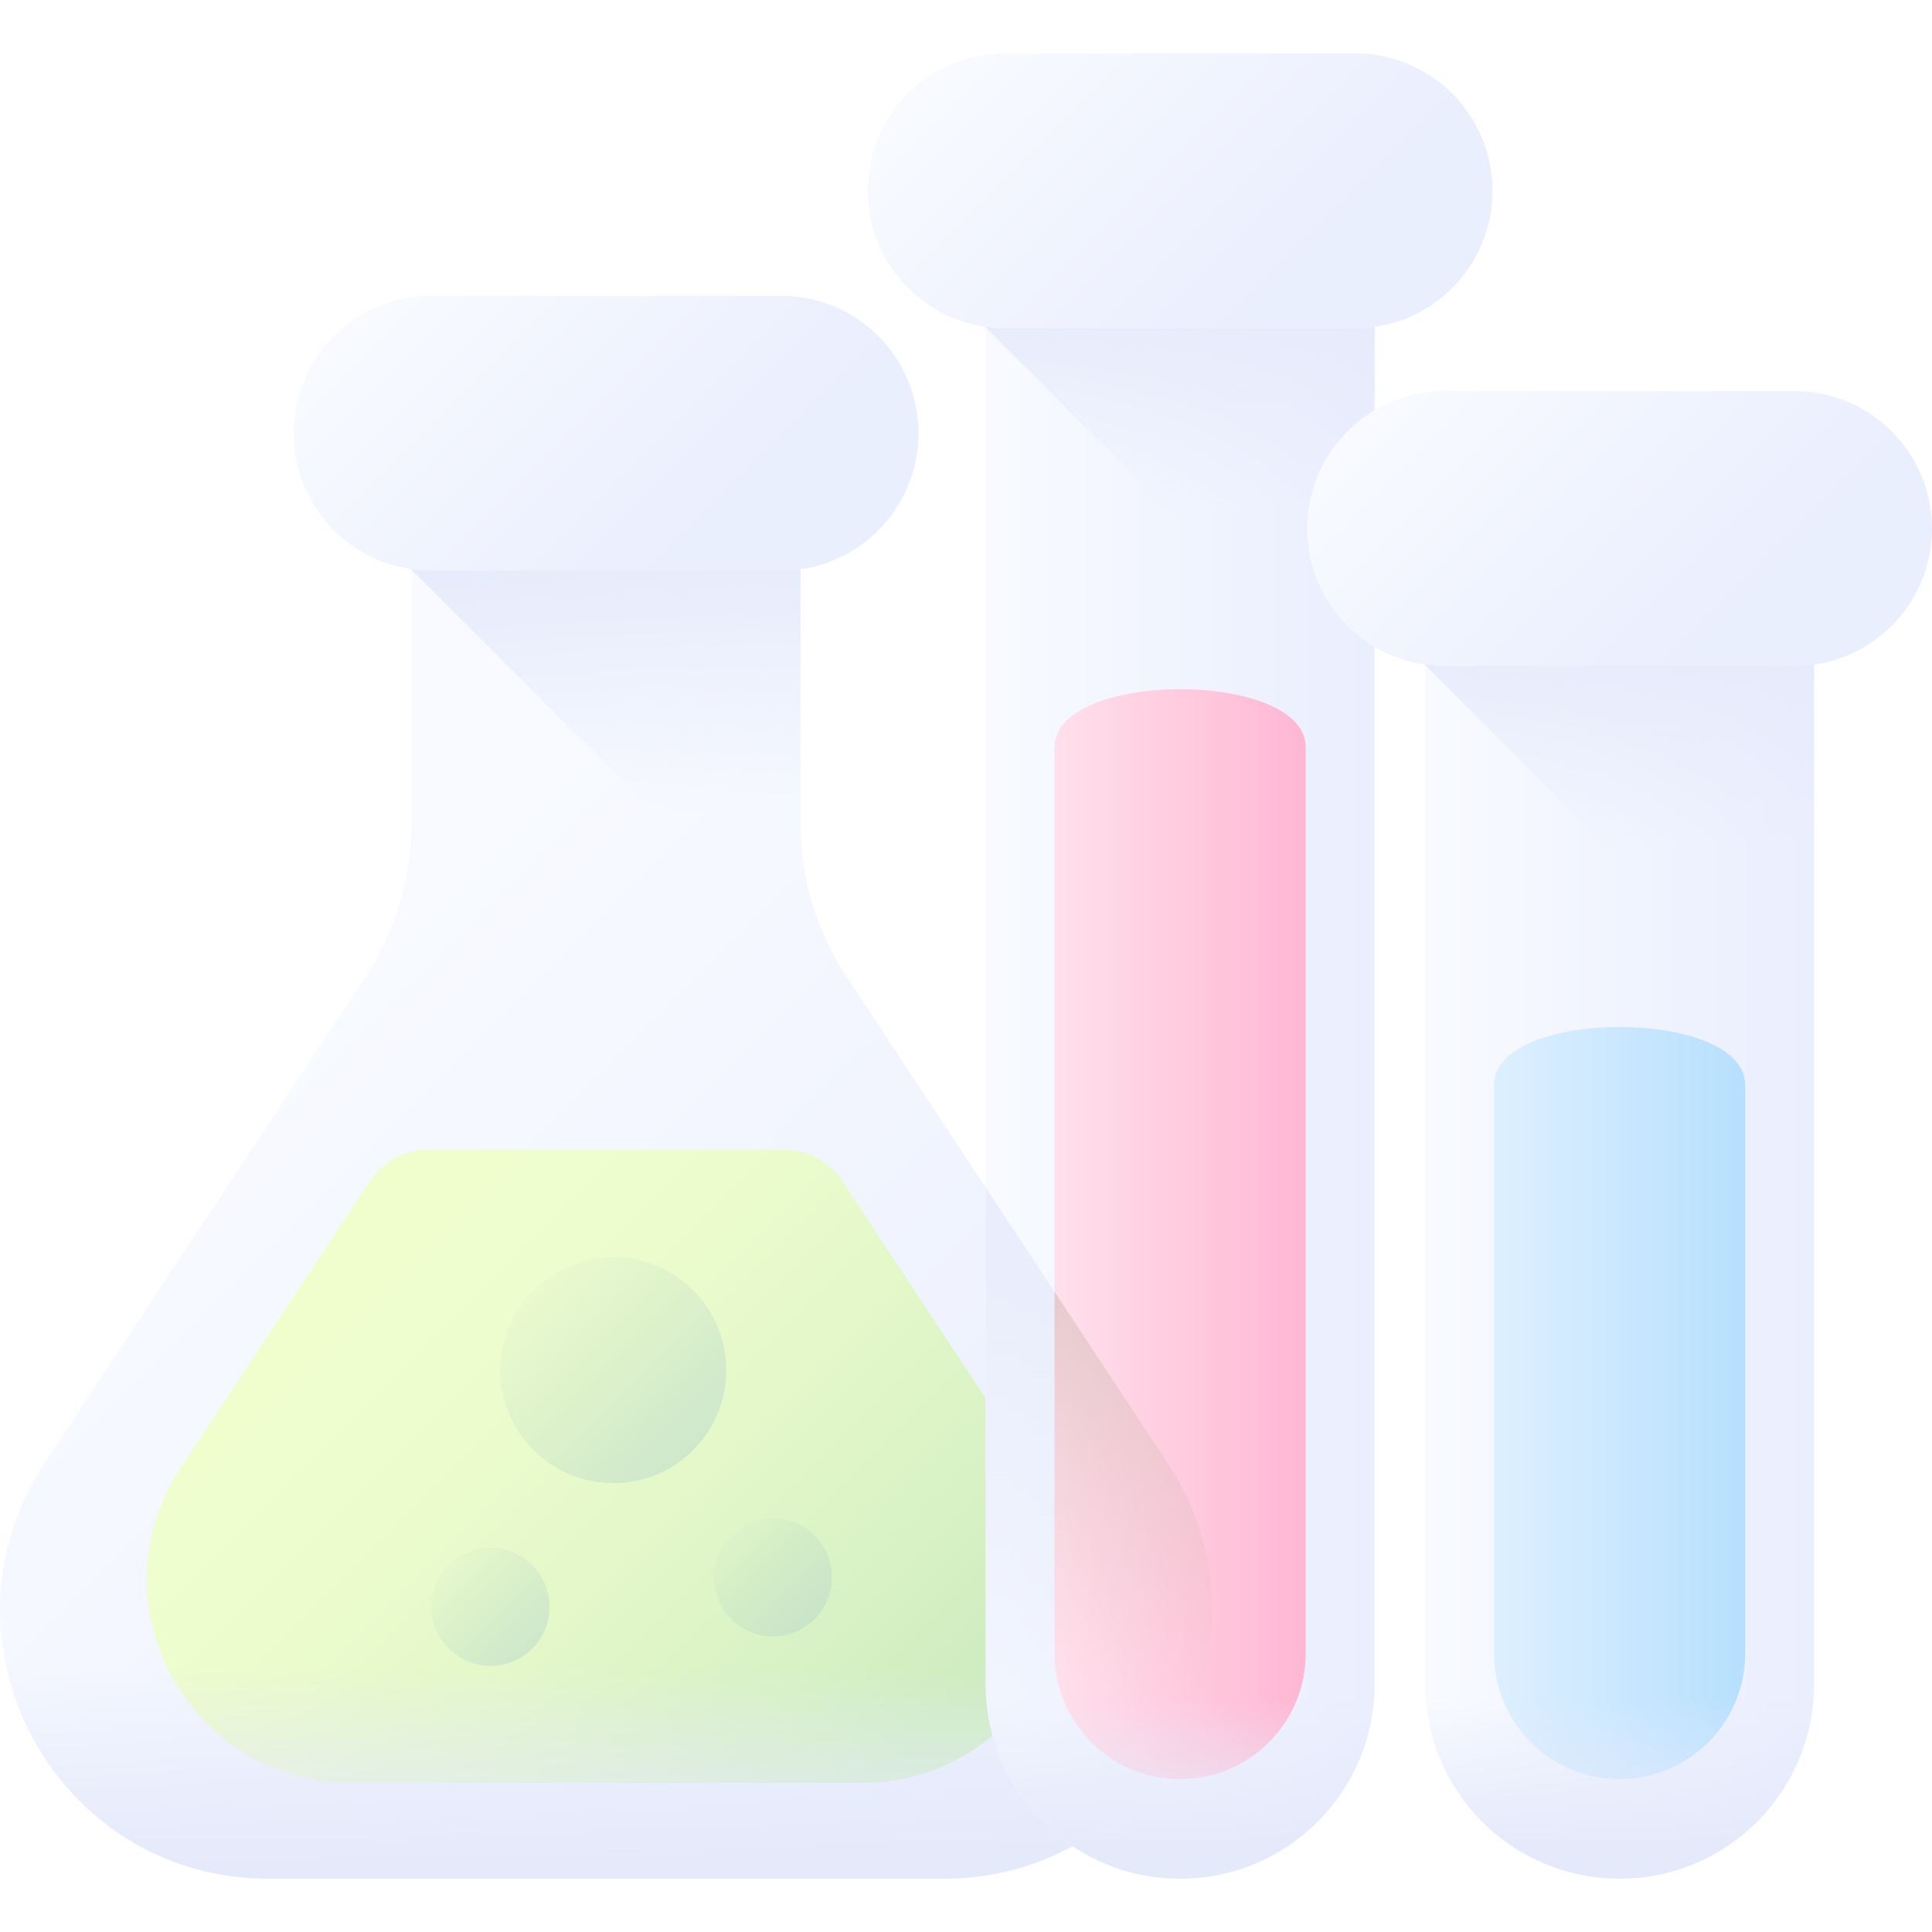 <svg width="48" height="48" viewBox="0 0 48 48" fill="none" xmlns="http://www.w3.org/2000/svg">
<g opacity="0.3" clip-path="url(#clip0_139_13603)">
<path d="M29.002 36.341L21.04 24.278C20.289 23.14 19.889 21.808 19.889 20.445V12.993C19.889 10.02 10.226 10.02 10.226 12.993V20.445C10.226 21.808 9.826 23.14 9.075 24.278L1.113 36.341C-1.811 40.771 1.366 46.675 6.675 46.675H23.441C28.749 46.675 31.926 40.771 29.002 36.341Z" fill="url(#paint0_linear_139_13603)"/>
<path d="M21.04 24.278C20.289 23.14 19.889 21.808 19.889 20.445V12.993C19.889 10.02 10.226 10.02 10.226 12.993V14.156L22.385 26.316L21.04 24.278Z" fill="url(#paint1_linear_139_13603)"/>
<path d="M21.411 44.294H8.704C4.681 44.294 2.273 39.819 4.489 36.462L9.191 29.337C9.51 28.854 10.05 28.564 10.629 28.564H19.486C20.065 28.564 20.605 28.854 20.924 29.337L25.627 36.462C27.842 39.819 25.435 44.294 21.411 44.294Z" fill="url(#paint2_linear_139_13603)"/>
<path d="M15.238 36.849C16.787 36.849 18.044 35.592 18.044 34.042C18.044 32.492 16.787 31.236 15.238 31.236C13.688 31.236 12.431 32.492 12.431 34.042C12.431 35.592 13.688 36.849 15.238 36.849Z" fill="url(#paint3_linear_139_13603)"/>
<path d="M19.202 40.654C20.012 40.654 20.669 39.998 20.669 39.187C20.669 38.377 20.012 37.72 19.202 37.72C18.392 37.72 17.735 38.377 17.735 39.187C17.735 39.998 18.392 40.654 19.202 40.654Z" fill="url(#paint4_linear_139_13603)"/>
<path d="M12.186 41.389C12.997 41.389 13.653 40.732 13.653 39.922C13.653 39.112 12.997 38.455 12.186 38.455C11.376 38.455 10.719 39.112 10.719 39.922C10.719 40.732 11.376 41.389 12.186 41.389Z" fill="url(#paint5_linear_139_13603)"/>
<path d="M23.441 46.675H6.674C1.367 46.675 -1.811 40.771 1.113 36.341L2.833 33.734H27.282L29.002 36.341C31.926 40.771 28.748 46.675 23.441 46.675Z" fill="url(#paint6_linear_139_13603)"/>
<path d="M19.404 14.178H10.711C8.824 14.178 7.295 12.649 7.295 10.763C7.295 8.877 8.824 7.348 10.711 7.348H19.404C21.29 7.348 22.819 8.877 22.819 10.763C22.819 12.649 21.29 14.178 19.404 14.178Z" fill="url(#paint7_linear_139_13603)"/>
<path d="M34.151 6.971V41.843C34.151 44.512 31.988 46.675 29.32 46.675C26.651 46.675 24.488 44.512 24.488 41.843V6.971C24.488 3.998 34.151 3.998 34.151 6.971Z" fill="url(#paint8_linear_139_13603)"/>
<path d="M29.002 36.341L24.488 29.502V41.843C24.488 43.522 25.345 45.001 26.645 45.867C29.866 44.1 31.27 39.778 29.002 36.341Z" fill="url(#paint9_linear_139_13603)"/>
<path d="M34.151 6.971V17.798L24.488 8.135V6.971C24.488 3.998 34.151 3.998 34.151 6.971Z" fill="url(#paint10_linear_139_13603)"/>
<path d="M32.44 18.562V41.081C32.44 42.804 31.043 44.201 29.32 44.201C27.596 44.201 26.2 42.804 26.2 41.081V18.562C26.2 16.643 32.44 16.643 32.44 18.562Z" fill="url(#paint11_linear_139_13603)"/>
<path d="M28.677 44.134C30.336 42.011 30.708 38.926 29.002 36.341L26.2 32.095V41.081C26.2 42.584 27.262 43.838 28.677 44.134Z" fill="url(#paint12_linear_139_13603)"/>
<path d="M34.151 33.734V41.843C34.151 44.511 31.988 46.675 29.32 46.675C27.985 46.675 26.778 46.134 25.904 45.259C25.029 44.385 24.488 43.176 24.488 41.843V33.734H34.151V33.734Z" fill="url(#paint13_linear_139_13603)"/>
<path d="M33.666 8.156H24.973C23.087 8.156 21.558 6.627 21.558 4.741C21.558 2.855 23.087 1.326 24.973 1.326H33.666C35.552 1.326 37.081 2.855 37.081 4.741C37.081 6.627 35.552 8.156 33.666 8.156Z" fill="url(#paint14_linear_139_13603)"/>
<path d="M45.07 15.362V41.843C45.07 44.511 42.907 46.675 40.238 46.675C37.57 46.675 35.407 44.511 35.407 41.843V15.362C35.407 12.389 45.07 12.389 45.07 15.362Z" fill="url(#paint15_linear_139_13603)"/>
<path d="M45.07 15.362V26.189L35.407 16.526V15.362C35.407 12.389 45.07 12.389 45.07 15.362Z" fill="url(#paint16_linear_139_13603)"/>
<path d="M43.358 26.954V41.081C43.358 42.804 41.961 44.201 40.238 44.201C38.515 44.201 37.118 42.804 37.118 41.081V26.954C37.118 25.034 43.358 25.034 43.358 26.954Z" fill="url(#paint17_linear_139_13603)"/>
<path d="M45.07 33.734V41.843C45.07 44.511 42.906 46.675 40.238 46.675C38.904 46.675 37.697 46.134 36.822 45.259C35.947 44.385 35.407 43.176 35.407 41.843V33.734H45.07V33.734Z" fill="url(#paint18_linear_139_13603)"/>
<path d="M44.585 16.547H35.891C34.005 16.547 32.476 15.018 32.476 13.132C32.476 11.246 34.005 9.717 35.891 9.717H44.585C46.471 9.717 48 11.246 48 13.132C48 15.018 46.471 16.547 44.585 16.547Z" fill="url(#paint19_linear_139_13603)"/>
</g>
<defs>
<linearGradient id="paint0_linear_139_13603" x1="7.757" y1="25.412" x2="26.602" y2="44.258" gradientUnits="userSpaceOnUse">
<stop stop-color="#E6EEFF"/>
<stop offset="1" stop-color="#BAC8FA"/>
</linearGradient>
<linearGradient id="paint1_linear_139_13603" x1="16.305" y1="20.233" x2="15.901" y2="13.291" gradientUnits="userSpaceOnUse">
<stop stop-color="#A7B7F1" stop-opacity="0"/>
<stop offset="1" stop-color="#A7B7F1"/>
</linearGradient>
<linearGradient id="paint2_linear_139_13603" x1="8.642" y1="31.668" x2="21.527" y2="44.553" gradientUnits="userSpaceOnUse">
<stop stop-color="#CCFC5C"/>
<stop offset="0.159" stop-color="#C6F95A"/>
<stop offset="0.365" stop-color="#B6F053"/>
<stop offset="0.598" stop-color="#9BE248"/>
<stop offset="0.847" stop-color="#76CF38"/>
<stop offset="1" stop-color="#5CC12D"/>
</linearGradient>
<linearGradient id="paint3_linear_139_13603" x1="12.576" y1="31.381" x2="23.363" y2="42.168" gradientUnits="userSpaceOnUse">
<stop stop-color="#026841" stop-opacity="0"/>
<stop offset="1" stop-color="#006E66"/>
</linearGradient>
<linearGradient id="paint4_linear_139_13603" x1="17.811" y1="37.796" x2="23.45" y2="43.435" gradientUnits="userSpaceOnUse">
<stop stop-color="#026841" stop-opacity="0"/>
<stop offset="1" stop-color="#006E66"/>
</linearGradient>
<linearGradient id="paint5_linear_139_13603" x1="10.795" y1="38.531" x2="16.434" y2="44.17" gradientUnits="userSpaceOnUse">
<stop stop-color="#026841" stop-opacity="0"/>
<stop offset="1" stop-color="#006E66"/>
</linearGradient>
<linearGradient id="paint6_linear_139_13603" x1="15.057" y1="41.485" x2="15.057" y2="46.407" gradientUnits="userSpaceOnUse">
<stop stop-color="#A7B7F1" stop-opacity="0"/>
<stop offset="1" stop-color="#A7B7F1"/>
</linearGradient>
<linearGradient id="paint7_linear_139_13603" x1="10.813" y1="6.519" x2="17.293" y2="12.999" gradientUnits="userSpaceOnUse">
<stop stop-color="#E6EEFF"/>
<stop offset="1" stop-color="#BAC8FA"/>
</linearGradient>
<linearGradient id="paint8_linear_139_13603" x1="24.992" y1="25.708" x2="33.785" y2="25.708" gradientUnits="userSpaceOnUse">
<stop stop-color="#E6EEFF"/>
<stop offset="1" stop-color="#BAC8FA"/>
</linearGradient>
<linearGradient id="paint9_linear_139_13603" x1="27.301" y1="49.775" x2="27.301" y2="24.61" gradientUnits="userSpaceOnUse">
<stop stop-color="#A7B7F1" stop-opacity="0"/>
<stop offset="1" stop-color="#A7B7F1"/>
</linearGradient>
<linearGradient id="paint10_linear_139_13603" x1="29.62" y1="12.688" x2="29.282" y2="6.892" gradientUnits="userSpaceOnUse">
<stop stop-color="#A7B7F1" stop-opacity="0"/>
<stop offset="1" stop-color="#A7B7F1"/>
</linearGradient>
<linearGradient id="paint11_linear_139_13603" x1="26.407" y1="30.662" x2="32.846" y2="30.662" gradientUnits="userSpaceOnUse">
<stop stop-color="#FE93BB"/>
<stop offset="1" stop-color="#FE0364"/>
</linearGradient>
<linearGradient id="paint12_linear_139_13603" x1="26.898" y1="41.743" x2="30.538" y2="26.376" gradientUnits="userSpaceOnUse">
<stop stop-color="#A72B2B" stop-opacity="0"/>
<stop offset="1" stop-color="#42210B"/>
</linearGradient>
<linearGradient id="paint13_linear_139_13603" x1="29.32" y1="42.226" x2="29.32" y2="45.935" gradientUnits="userSpaceOnUse">
<stop stop-color="#A7B7F1" stop-opacity="0"/>
<stop offset="1" stop-color="#A7B7F1"/>
</linearGradient>
<linearGradient id="paint14_linear_139_13603" x1="25.075" y1="0.497" x2="31.555" y2="6.977" gradientUnits="userSpaceOnUse">
<stop stop-color="#E6EEFF"/>
<stop offset="1" stop-color="#BAC8FA"/>
</linearGradient>
<linearGradient id="paint15_linear_139_13603" x1="35.91" y1="29.904" x2="44.704" y2="29.904" gradientUnits="userSpaceOnUse">
<stop stop-color="#E6EEFF"/>
<stop offset="1" stop-color="#BAC8FA"/>
</linearGradient>
<linearGradient id="paint16_linear_139_13603" x1="40.538" y1="21.079" x2="40.201" y2="15.283" gradientUnits="userSpaceOnUse">
<stop stop-color="#A7B7F1" stop-opacity="0"/>
<stop offset="1" stop-color="#A7B7F1"/>
</linearGradient>
<linearGradient id="paint17_linear_139_13603" x1="37.326" y1="34.857" x2="43.764" y2="34.857" gradientUnits="userSpaceOnUse">
<stop stop-color="#8AC9FE"/>
<stop offset="1" stop-color="#0593FC"/>
</linearGradient>
<linearGradient id="paint18_linear_139_13603" x1="40.238" y1="42.226" x2="40.238" y2="45.935" gradientUnits="userSpaceOnUse">
<stop stop-color="#A7B7F1" stop-opacity="0"/>
<stop offset="1" stop-color="#A7B7F1"/>
</linearGradient>
<linearGradient id="paint19_linear_139_13603" x1="35.994" y1="8.888" x2="42.474" y2="15.368" gradientUnits="userSpaceOnUse">
<stop stop-color="#E6EEFF"/>
<stop offset="1" stop-color="#BAC8FA"/>
</linearGradient>
<clipPath id="clip0_139_13603">
<rect width="48" height="48" fill="white"/>
</clipPath>
</defs>
</svg>
